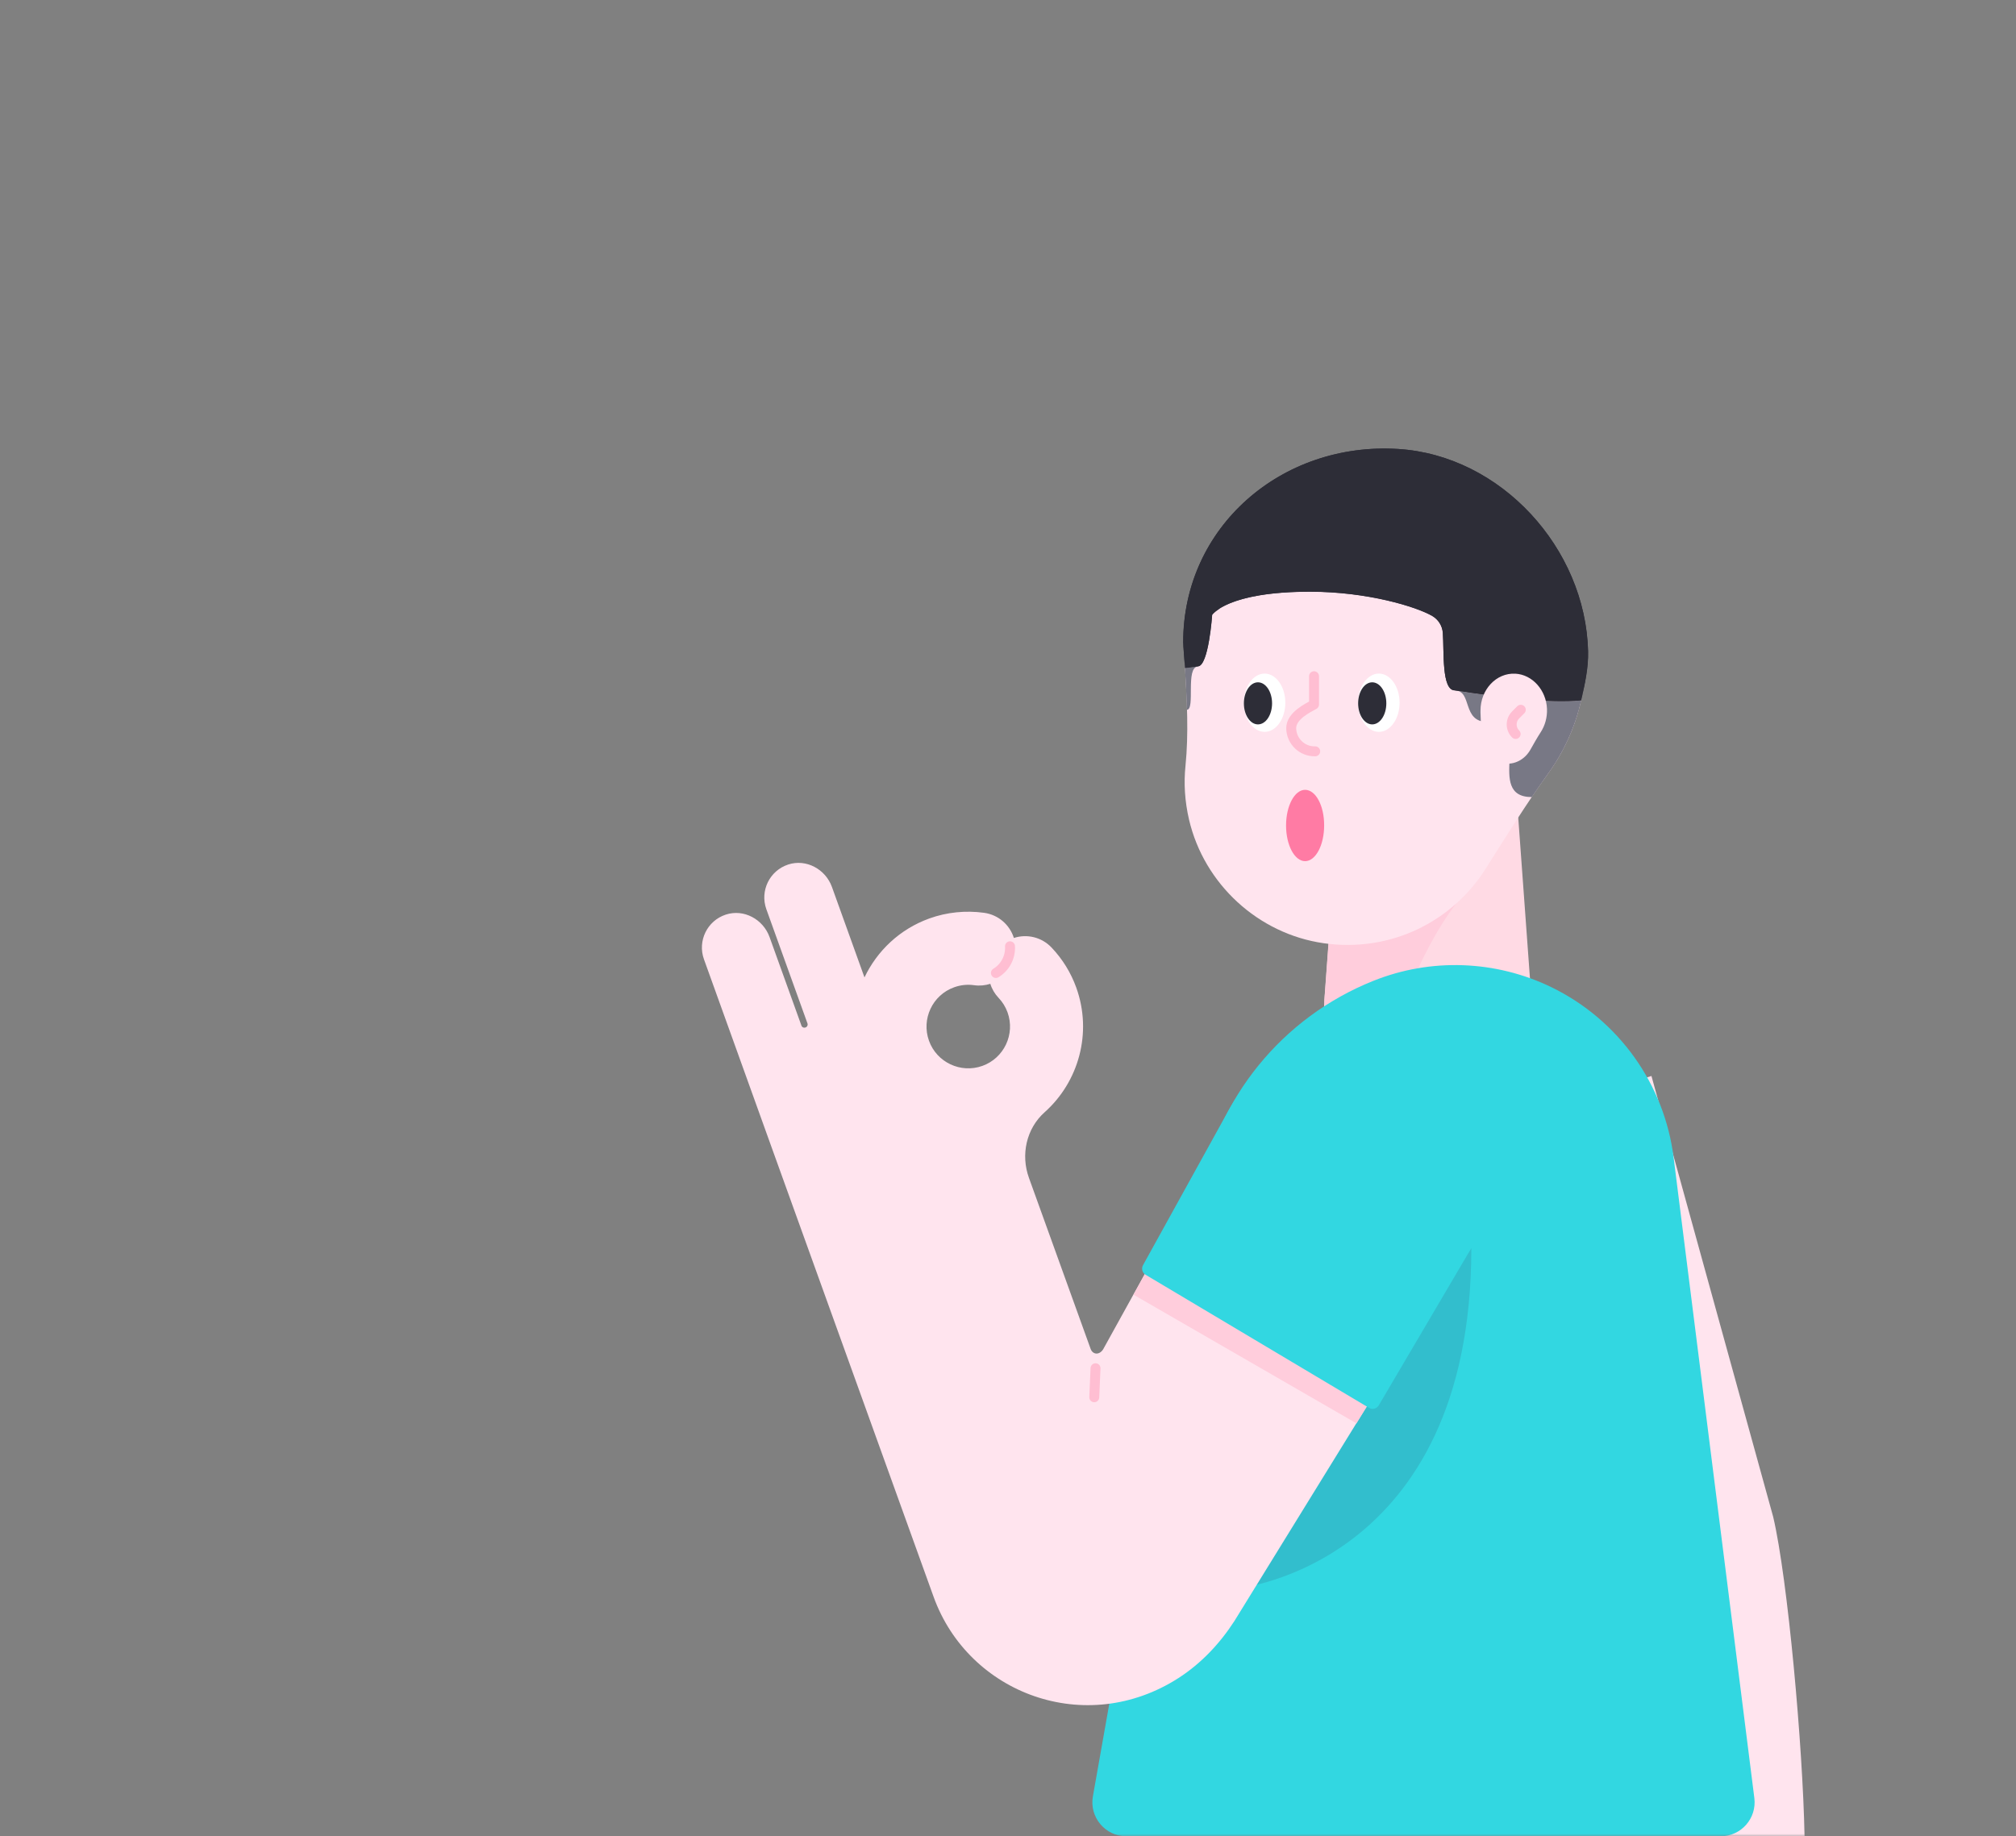 <svg width="382" height="348" viewBox="0 0 382 348" fill="none" xmlns="http://www.w3.org/2000/svg">
<rect x="0" y="0" width="382" height="348" fill="#808080" stroke="none"/>
<mask id="mask0" mask-type="alpha" maskUnits="userSpaceOnUse" x="0" y="0" width="382" height="348">
<path d="M382 324C382 337.255 371.255 348 358 348L24 348C10.745 348 2.95782e-05 337.255 2.84194e-05 324L2.19259e-06 24C1.03382e-06 10.745 10.745 1.93855e-06 24 7.79773e-07L358 -2.84194e-05C371.255 -2.95782e-05 382 10.745 382 24L382 324Z" fill="#32BECD"/>
</mask>
<g mask="url(#mask0)">
<path d="M312.925 203.899L270.123 217.316L290.358 290.082C293.608 301.804 296.498 328.798 297.415 347.956H341.932C341.613 331.07 338.762 299.253 335.991 287.451L312.925 203.899Z" fill="#FFE4EE"/>
<path d="M287.149 147.621H254.035L251.045 188.35C249.689 200.032 258.82 201.806 270.582 201.806C282.344 201.806 291.475 200.032 290.119 188.35L287.149 147.621Z" fill="#FFDAE4"/>
<path d="M279.572 167.357C273.312 172.321 264.86 189.027 263.006 201.427C256.148 200.59 251.303 198.098 250.924 191.419C250.944 190.164 250.964 189.127 251.004 188.589C251.004 188.509 251.024 188.449 251.024 188.369L252.479 168.354L279.572 167.357Z" fill="#FFCDDC"/>
<path d="M224.47 124.396C224.47 102.765 242.531 85.361 264.381 86.418C283.779 87.355 299.648 103.323 300.485 122.721C300.864 131.632 298.173 139.886 293.388 146.524C289.142 152.406 285.334 158.586 281.446 164.726C275.226 174.534 263.624 180.575 250.805 178.741C238.405 176.966 228.158 167.517 225.307 155.336C224.49 151.827 224.29 148.398 224.629 145.149C225.247 138.989 224.908 132.789 224.549 126.589C224.49 125.851 224.47 125.133 224.47 124.396Z" fill="#FFE4EE"/>
<path d="M261.271 138.69C263.44 138.69 265.199 136.218 265.199 133.168C265.199 130.118 263.44 127.646 261.271 127.646C259.102 127.646 257.344 130.118 257.344 133.168C257.344 136.218 259.102 138.69 261.271 138.69Z" fill="white"/>
<path d="M260.015 137.274C261.491 137.274 262.687 135.489 262.687 133.286C262.687 131.084 261.491 129.299 260.015 129.299C258.54 129.299 257.344 131.084 257.344 133.286C257.344 135.489 258.54 137.274 260.015 137.274Z" fill="#2D2D37"/>
<path d="M239.621 138.69C241.79 138.69 243.548 136.218 243.548 133.168C243.548 130.118 241.79 127.646 239.621 127.646C237.452 127.646 235.694 130.118 235.694 133.168C235.694 136.218 237.452 138.69 239.621 138.69Z" fill="white"/>
<path d="M238.365 137.274C239.841 137.274 241.037 135.489 241.037 133.286C241.037 131.084 239.841 129.299 238.365 129.299C236.89 129.299 235.694 131.084 235.694 133.286C235.694 135.489 236.89 137.274 238.365 137.274Z" fill="#2D2D37"/>
<path d="M226.982 126.27L224.53 126.589C224.689 129.22 224.829 131.852 224.908 134.503C226.523 134.443 224.59 126.449 226.982 126.309" fill="#787885"/>
<path d="M275.665 130.854C279.034 130.854 276.941 136.815 281.865 136.815C290.916 136.815 281.147 151.049 290.258 151.049C291.275 149.534 292.331 148.019 293.388 146.544C296.318 142.477 298.472 137.792 299.608 132.728C293.627 133.307 284.935 132.25 275.665 130.834" fill="#787885"/>
<path d="M224.47 124.395C224.47 102.585 242.831 85.062 264.92 86.437C284.397 87.653 300.027 103.901 300.505 123.418C300.585 126.608 300.266 129.718 299.588 132.708C300.266 129.738 300.984 126.628 300.904 123.418C300.426 103.901 284.397 86.298 264.92 85.082C242.811 83.706 224.191 99.874 224.191 121.684C224.191 122.422 224.49 125.831 224.53 126.548C224.53 126.548 224.53 126.548 224.53 126.568C224.53 126.568 224.53 126.568 224.53 126.548C224.49 125.851 224.47 125.133 224.47 124.395Z" fill="#2D2D37"/>
<path d="M270.043 115.404C267.073 113.67 259.158 110.799 248.213 110.799C232.544 110.799 231.029 115.185 231.029 115.185C231.029 115.185 231.009 115.264 230.989 115.384C232.982 114.088 237.727 112.135 248.213 112.135C259.158 112.135 268.428 115.005 271.399 116.74C271.419 116.76 271.439 116.76 271.439 116.78C271.1 116.221 270.621 115.743 270.043 115.404Z" fill="#2D2D37"/>
<path d="M273.392 119.929C273.652 123.498 273.133 130.834 275.665 130.834C284.935 132.25 293.627 133.307 299.608 132.728C300.266 129.758 300.605 126.648 300.525 123.438C300.047 103.921 284.417 87.653 264.94 86.457C242.831 85.082 224.49 102.605 224.49 124.415C224.49 125.153 224.51 125.87 224.55 126.588C224.55 126.588 224.55 126.588 224.55 126.608L227.002 126.289C229.035 126.169 229.693 116.521 229.693 116.521C229.693 116.521 230.012 116.042 231.009 115.404C231.029 115.284 231.049 115.205 231.049 115.205C231.049 115.205 232.564 110.819 248.233 110.819C259.178 110.819 267.093 113.69 270.063 115.424C270.641 115.763 271.12 116.221 271.459 116.78C272.555 117.438 273.293 118.614 273.392 119.929Z" fill="#2D2D37"/>
<path d="M229.673 116.501C229.673 116.501 232.544 112.115 248.213 112.115C259.158 112.115 268.428 114.985 271.399 116.72C272.555 117.398 273.293 118.574 273.392 119.91C273.651 123.478 273.133 130.815 275.665 130.815C284.935 132.23 293.627 133.287 299.608 132.708C300.286 129.738 301.004 126.628 300.924 123.418C300.445 103.901 284.417 86.298 264.94 85.082C242.831 83.706 224.21 99.874 224.21 121.684C224.21 122.422 224.51 125.831 224.549 126.548C224.549 126.548 224.549 126.548 224.549 126.568L227.001 126.249C229.015 126.13 229.673 116.501 229.673 116.501Z" fill="#2D2D37"/>
<path d="M280.53 134.662C280.53 130.675 283.521 127.465 287.149 127.665C290.359 127.844 292.99 130.775 293.13 134.343C293.19 135.978 292.751 137.493 291.954 138.729C291.256 139.806 290.618 140.942 289.98 142.078C288.943 143.892 287.029 144.989 284.896 144.67C282.843 144.351 281.148 142.596 280.67 140.364C280.53 139.726 280.51 139.088 280.55 138.49C280.65 137.353 280.59 136.217 280.53 135.081C280.53 134.921 280.53 134.802 280.53 134.662Z" fill="#FFE4EE"/>
<path d="M294.006 187.094C283.42 181.95 271.139 181.492 260.214 185.878C242.97 192.776 230.51 208.106 227.26 226.407L207.085 340.421C206.387 344.348 209.418 347.976 213.405 347.976H326.043C329.91 347.976 332.901 344.587 332.422 340.74L317.131 219.41C315.397 205.435 306.685 193.274 294.006 187.094Z" fill="#32D7E1"/>
<path d="M273.372 239.306L234.497 300.987C234.497 300.987 278.795 296.741 278.795 236.535L273.372 239.306Z" fill="#32BECD"/>
<path d="M247.296 149.674C245.302 149.674 243.688 152.705 243.688 156.433C243.688 160.161 245.302 163.191 247.296 163.191C249.29 163.191 250.904 160.161 250.904 156.433C250.924 152.685 249.31 149.674 247.296 149.674Z" fill="#FF7BA4"/>
<path d="M249.21 142.378C246.758 142.438 244.724 140.504 244.664 138.052C244.605 135.6 248.034 134.064 248.99 133.506V128.144" stroke="#FFBED2" stroke-width="1.884" stroke-miterlimit="10" stroke-linecap="round" stroke-linejoin="round"/>
<path d="M288.165 134.503L287.188 135.48C286.191 136.477 286.191 138.091 287.188 139.088" stroke="#FFBED2" stroke-width="1.884" stroke-miterlimit="10" stroke-linecap="round" stroke-linejoin="round"/>
<path d="M265.957 198.038C253.457 194.231 239.98 199.693 233.66 211.136L209.02 255.713C208.262 256.869 207.026 256.69 206.647 255.593L194.965 223.197C193.39 218.831 194.467 213.867 197.935 210.777C204.375 205.036 207.026 195.746 203.936 187.153C202.919 184.322 201.344 181.771 199.271 179.578C197.377 177.564 194.566 176.946 192.114 177.744C191.337 175.272 189.203 173.358 186.472 172.979C182.983 172.5 179.395 172.859 176.086 174.055C170.464 176.089 166.197 180.196 163.805 185.22L157.645 168.095C156.429 164.706 152.761 162.712 149.352 163.828C145.823 164.985 143.969 168.812 145.205 172.281L153 193.932C153.12 194.251 152.94 194.609 152.621 194.709C152.302 194.829 151.943 194.649 151.844 194.33V194.31L145.823 177.584C144.607 174.195 140.939 172.201 137.53 173.318C134.001 174.474 132.147 178.302 133.383 181.771L139.503 198.776L146.142 217.237L176.903 302.602C183.542 321.003 205.75 329.296 223.334 317.973C227.6 315.222 231.149 311.454 233.9 307.187L277.101 237.133C286.012 223.417 280.769 204.996 265.957 198.038ZM176.026 197.221C174.551 193.114 176.684 188.569 180.79 187.094C182.007 186.655 183.283 186.515 184.558 186.695C185.635 186.854 186.692 186.735 187.649 186.436C187.948 187.413 188.486 188.33 189.223 189.107C189.981 189.904 190.539 190.822 190.918 191.858C192.393 195.965 190.26 200.51 186.153 201.986C182.047 203.461 177.501 201.328 176.026 197.221Z" fill="#FFE4EE"/>
<path d="M191.378 179.319C191.497 181.352 190.46 183.346 188.706 184.383" stroke="#FFBED2" stroke-width="1.884" stroke-miterlimit="10" stroke-linecap="round" stroke-linejoin="round"/>
<path d="M207.584 259.281L207.345 264.784" stroke="#FFBED2" stroke-width="1.884" stroke-miterlimit="10" stroke-linecap="round" stroke-linejoin="round"/>
<path d="M214.781 245.346L257.025 269.728L267.471 252.782L224.41 227.922L214.781 245.346Z" fill="#FFCDDC"/>
<path d="M281.507 214.745C279.274 206.93 273.792 200.471 266.435 197.022L266.296 196.962C253.357 193.035 239.223 198.756 232.704 210.578L216.576 239.764C216.237 240.402 216.436 241.18 217.054 241.559L259.418 266.797C260.056 267.176 260.873 266.957 261.252 266.319L278.078 237.731C282.484 230.933 283.74 222.56 281.507 214.745Z" fill="#32D7E1"/>
</g>
</svg>
